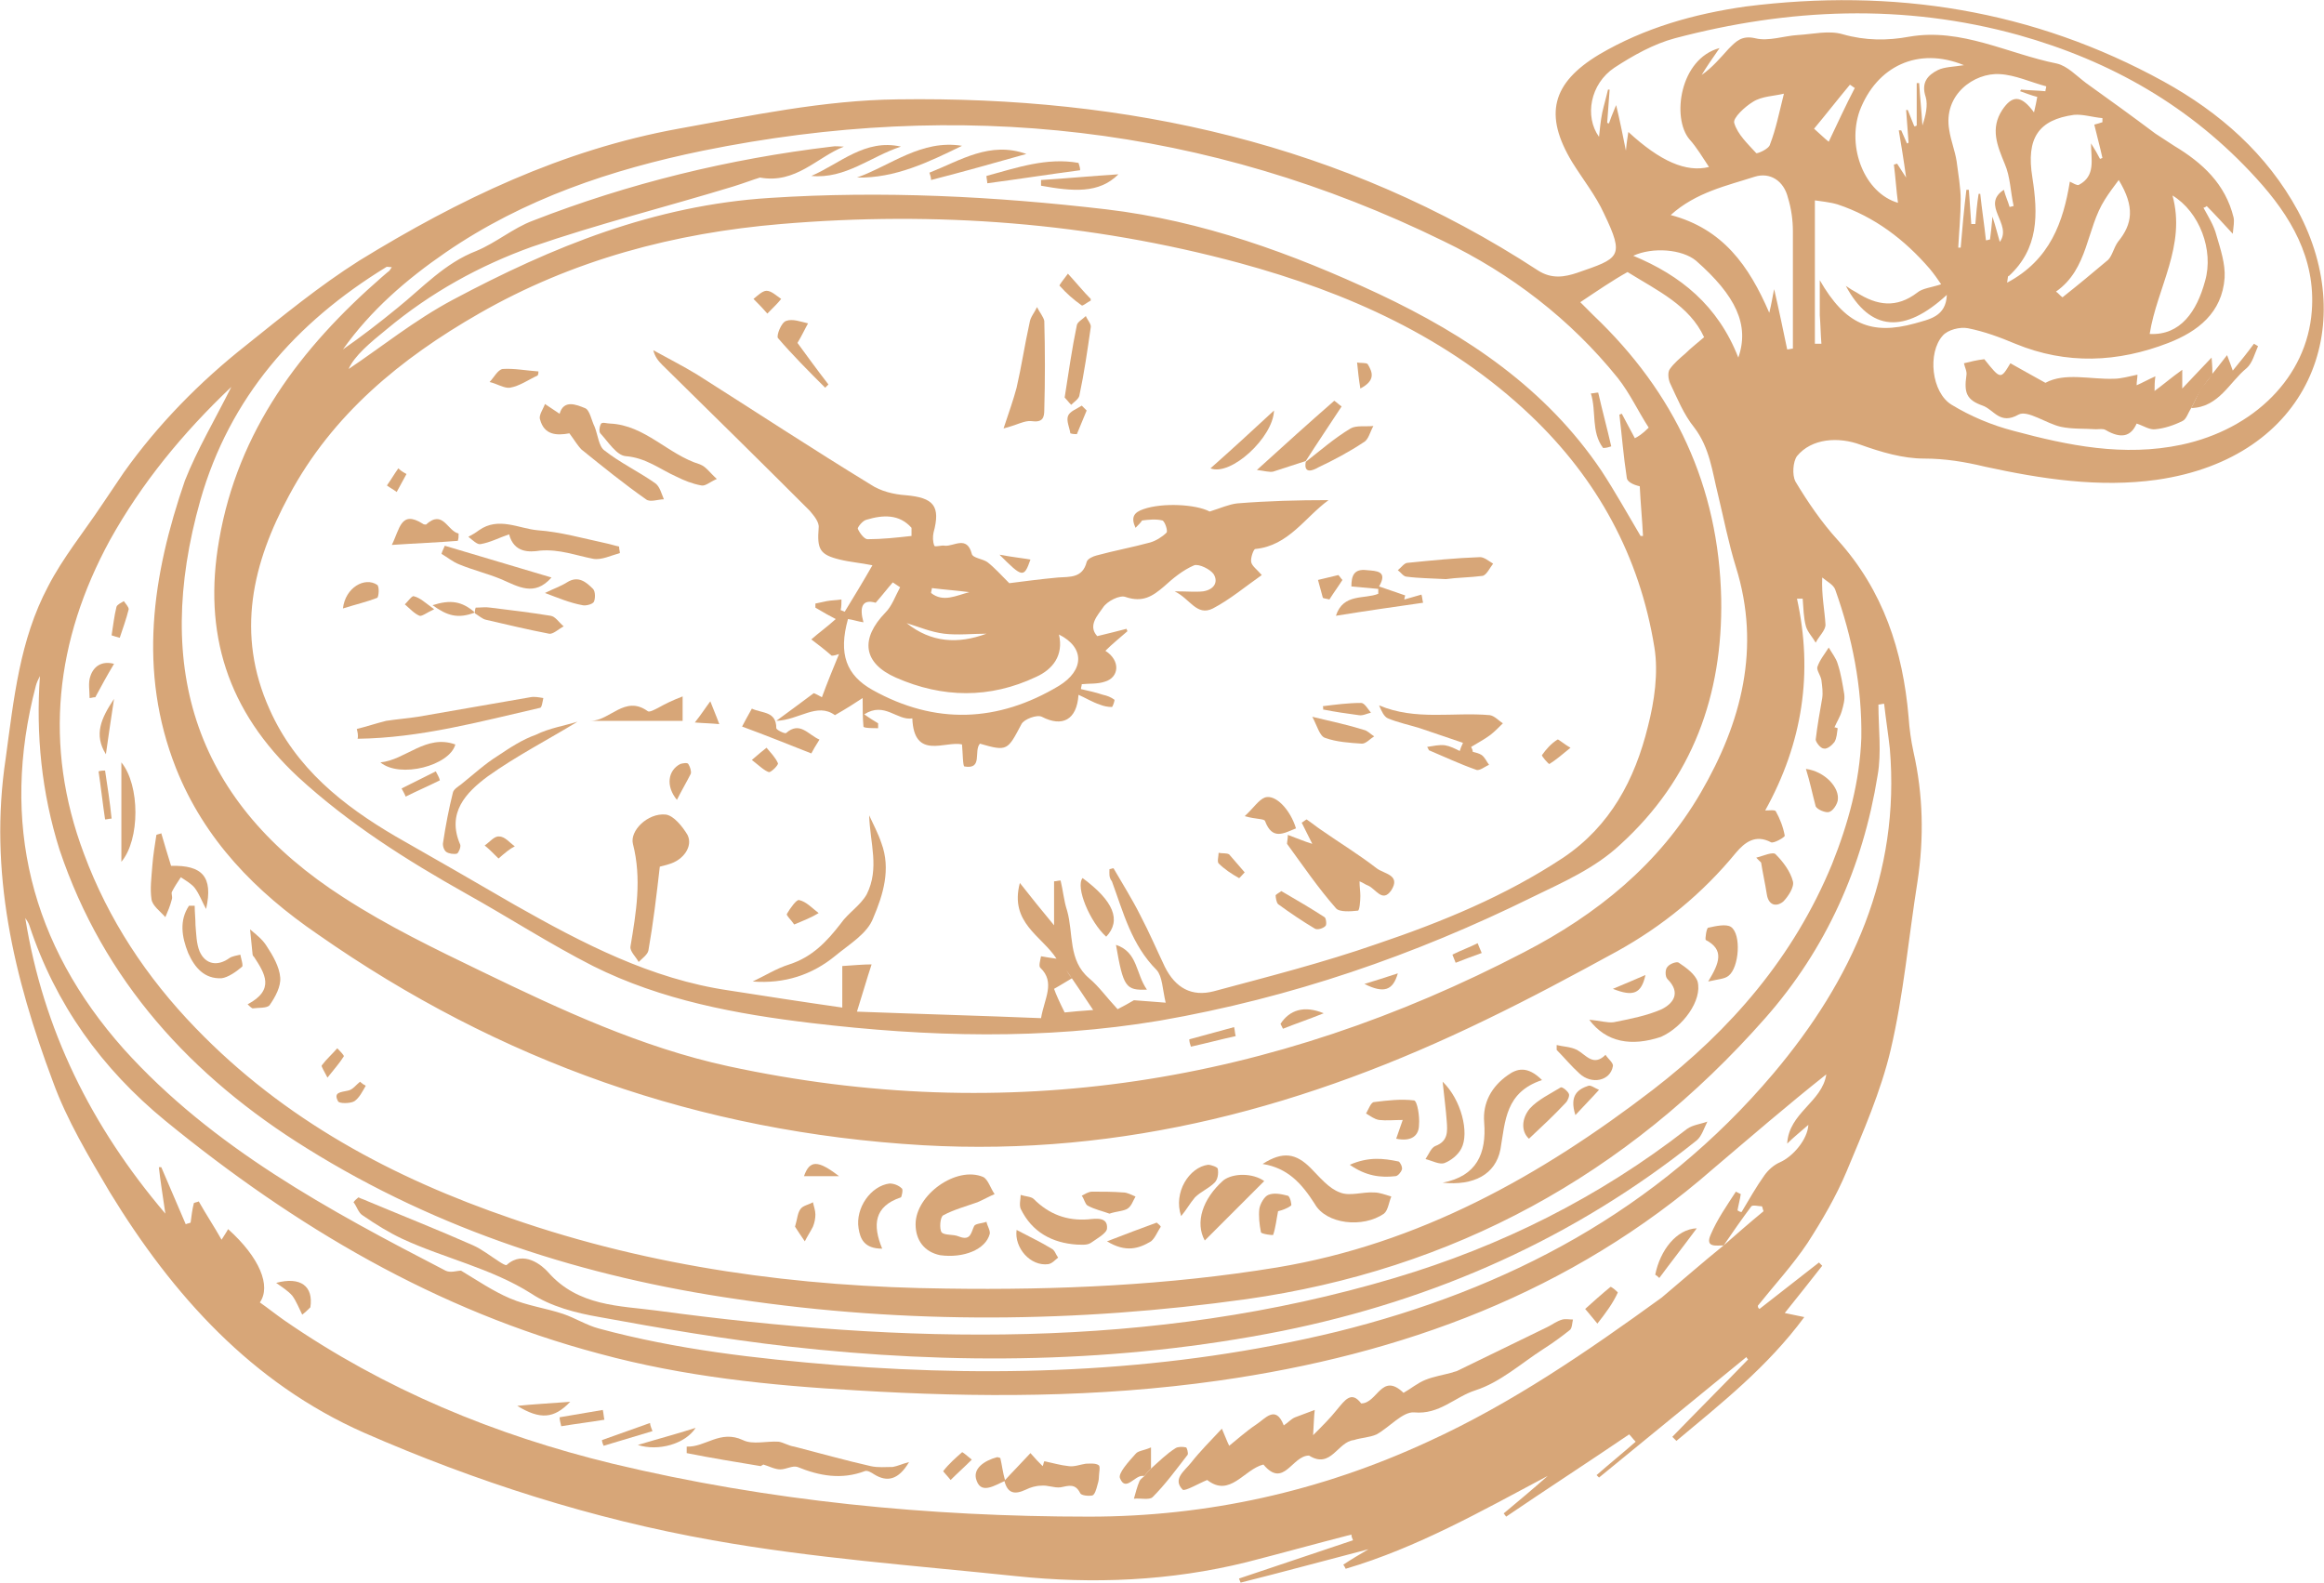 <?xml version="1.0" encoding="utf-8"?>
<!-- Generator: Adobe Illustrator 19.0.0, SVG Export Plug-In . SVG Version: 6.00 Build 0)  -->
<svg version="1.1" id="Layer_1" xmlns="http://www.w3.org/2000/svg" xmlns:xlink="http://www.w3.org/1999/xlink" x="0px" y="0px"
	 viewBox="0 0 285.3 194.3" style="enable-background:new 0 0 285.3 194.3;" xml:space="preserve">
<style type="text/css">
	.st0{fill:#D7A678;}
</style>
<g>
	<path class="st0" d="M216,160.7c2.4-1.9,4.9-3.8,7.3-5.7c0.1,0.1,0.3,0.3,0.4,0.4c-1.5,1.9-2.9,3.7-4.6,5.8
		c0.9,0.2,1.5,0.3,2.4,0.5c-4.5,6.1-10.2,10.6-15.7,15.2c-0.2-0.2-0.3-0.3-0.5-0.5c3.1-3.2,6.2-6.3,9.3-9.5
		c-0.1-0.1-0.2-0.2-0.2-0.3c-6,4.9-12.1,9.9-18.1,14.8c-0.1-0.1-0.2-0.2-0.3-0.3c1.6-1.4,3.2-2.7,4.8-4.1c-0.3-0.3-0.5-0.6-0.8-0.9
		c-5,3.4-10.1,6.7-15.1,10.1c-0.1-0.1-0.2-0.3-0.3-0.4c1.8-1.5,3.6-3,5.4-4.6c-8.1,4.3-16,8.8-24.8,11.4c-0.1-0.2-0.2-0.4-0.3-0.5
		c0.9-0.6,1.9-1.2,3.1-1.9c-5.4,1.4-10.5,2.8-15.7,4.1c-0.1-0.2-0.1-0.3-0.2-0.5c4.7-1.6,9.3-3.1,14-4.7c-0.1-0.2-0.2-0.5-0.2-0.7
		c-4.3,1.1-8.6,2.3-12.9,3.4c-9.3,2.3-18.8,2.7-28.3,1.7c-12.4-1.3-24.9-2.2-37.2-4.4c-14.7-2.6-29.1-7.2-42.8-13.2
		c-13.8-6.1-23.5-16.9-31.2-29.5c-2.6-4.4-5.3-8.9-7-13.6C1.7,120-1.4,107,0.7,93.1C1.7,85.8,2.4,78.6,5.9,72
		c1.8-3.5,4.4-6.7,6.6-10c0.9-1.3,1.8-2.7,2.7-4c4.2-5.9,9.3-11.1,15-15.6c4.5-3.6,9-7.3,13.9-10.4c12.2-7.5,24.9-13.6,39.2-16.2
		c8.9-1.6,17.8-3.5,26.9-3.6c28.2-0.4,54.7,5.4,78.6,21c1.7,1.1,3.3,0.8,4.8,0.3c5.2-1.8,5.9-1.9,3.3-7.3c-1-2.2-2.6-4.2-3.9-6.3
		c-3.5-5.8-2.5-9.7,3.3-13.2c5.6-3.3,11.7-5,18-5.9c18.1-2.3,35.3,0.4,51.3,9.2c6.9,3.8,12.7,8.9,16.5,15.9
		c7.6,14.2,1.4,30.3-17.3,33c-7.1,1-14.2-0.1-21.1-1.6c-2.5-0.6-4.9-1-7.5-1c-2.6,0-5.3-0.8-7.8-1.7c-2.7-1-6-0.8-7.8,1.4
		c-0.5,0.7-0.6,2.3-0.2,3.1c1.5,2.5,3.2,5,5.2,7.2c5.6,6.2,8,13.6,8.7,21.7c0.1,1.5,0.3,2.9,0.6,4.3c1.2,5.3,1.3,10.6,0.5,15.9
		c-1.1,6.9-1.7,13.9-3.3,20.7c-1.2,5.1-3.4,10.1-5.4,14.9c-1.3,3.1-3,6-4.8,8.8c-1.8,2.7-4.1,5.2-6.1,7.7
		C215.8,160.6,215.9,160.6,216,160.7z M211.6,152.9c-0.9,0-2.3,0.3-1.6-1.3c0.8-1.9,2-3.6,3.1-5.3c0.2,0.1,0.4,0.2,0.6,0.3
		c-0.1,0.7-0.3,1.4-0.4,2c0.2,0.1,0.3,0.2,0.5,0.2c0.9-1.5,1.8-3.1,2.8-4.5c0.5-0.7,1.2-1.3,1.9-1.6c1.6-0.7,3.4-2.8,3.5-4.6
		c-0.9,0.8-1.8,1.5-2.6,2.3c0.2-3.8,4.3-5.1,4.8-8.5c-4.8,3.8-9.3,7.7-13.9,11.6c-17.4,15.2-38.2,22.8-60.7,26
		c-14.8,2.1-29.6,2.1-44.4,1.2c-10.7-0.6-21.3-1.7-31.6-4.5c-20-5.3-37.4-15.6-53.3-28.6c-7.8-6.4-13.5-14.3-16.7-24
		c-0.1-0.3-0.3-0.6-0.5-0.9c2.2,13.7,8.1,25.6,17.2,36.3c-0.3-2.1-0.6-3.9-0.8-5.7c0.1,0,0.2,0,0.3,0c1,2.3,2,4.7,3,7
		c0.2-0.1,0.4-0.1,0.6-0.2c0.1-0.8,0.2-1.6,0.4-2.4c0.2-0.1,0.4-0.1,0.6-0.2c0.9,1.6,1.9,3.1,2.8,4.7c0.3-0.5,0.6-0.9,0.8-1.3
		c3.9,3.5,5.3,7,3.9,9c1,0.7,2,1.5,3,2.2c12.3,8.5,25.9,14.1,40.3,17.6c19.2,4.6,38.8,6.5,58.5,6.5c14.5,0,28.4-3.1,41.6-9.2
		c10.3-4.7,19.6-11.1,28.7-17.7C206.5,157.2,209,155,211.6,152.9c1.6-1.4,3.2-2.8,4.9-4.2c-0.1-0.2-0.1-0.4-0.2-0.6
		c-0.4,0-1.1-0.2-1.3,0C213.8,149.7,212.7,151.3,211.6,152.9z M136.2,106.7c0.2,0,0.3-0.1,0.5-0.1c1.1,1.9,2.3,3.8,3.3,5.8
		c1.1,2.1,2,4.2,3,6.3c1.3,2.6,3.3,3.7,6,3c6.7-1.8,13.4-3.5,20-5.8c8-2.7,15.8-5.9,22.9-10.6c5.8-3.9,8.8-9.6,10.4-16.1
		c0.8-3.1,1.3-6.6,0.8-9.7c-1.8-11.2-7-20.7-15.2-28.5c-10.1-9.6-22.5-15.1-35.7-18.7c-18.5-5-37.3-6.4-56.3-4.8
		c-13.1,1.1-25.6,4.4-37.1,11c-9.6,5.5-18,12.4-23.3,22.3c-4.5,8.3-6.6,17-2.4,26.3c3.2,7.2,9,11.8,15.5,15.6
		c4.9,2.8,9.8,5.6,14.6,8.4c8.3,4.7,16.7,9.1,26.3,10.5c4.5,0.7,9,1.4,13.9,2.1c0-2,0-3.7,0-5.1c1.5-0.1,2.6-0.2,3.6-0.2
		c-0.6,1.8-1.1,3.6-1.8,5.8c7.9,0.3,15.3,0.5,22.6,0.8c0.4-2.4,1.8-4.4-0.1-6.2c-0.2-0.2,0-0.9,0.1-1.4c0.6,0.1,1.1,0.2,1.9,0.3
		c-1.8-2.8-5.8-4.4-4.5-9.3c1.5,1.9,2.7,3.4,4.2,5.2c0-2.2,0-3.8,0-5.4c0.3,0,0.5-0.1,0.8-0.1c0.3,1.2,0.4,2.5,0.8,3.7
		c0.8,2.8,0.1,6.1,2.7,8.3c1.2,1,2.1,2.3,3.5,3.8c0.6-0.3,1.5-0.8,2-1.1c1.5,0.1,2.5,0.2,3.9,0.3c-0.4-1.7-0.4-3.2-1.1-4
		c-3.1-3.1-4.1-7.1-5.5-10.9C136.1,107.7,136.2,107.2,136.2,106.7z M28.4,47.5c-6,5.7-11,11.8-14.9,18.8
		c-6.7,12.3-8.2,25.2-3.2,38.5c3,8.1,7.7,15.2,13.7,21.4c10.9,11.3,24.2,18.4,38.8,23.4c17.3,6,35.2,8.4,53.4,8.6
		c13.6,0.2,27.2-0.4,40.6-2.6c17.4-2.9,32.3-11.2,46.1-21.8c9.6-7.4,17.3-16.3,22-27.7c2-5,3.4-10.1,3.6-15.5
		c0.1-6.3-1.1-12.3-3.2-18.2c-0.2-0.6-1-1-1.6-1.5c-0.1,2.2,0.3,4,0.4,5.8c0,0.7-0.8,1.4-1.2,2.2c-0.4-0.7-1-1.3-1.2-2
		c-0.3-1.1-0.3-2.2-0.4-3.4c-0.2,0-0.4,0-0.7,0c2,9.1,0.7,17.7-3.9,26c0.5,0,1.2-0.1,1.3,0.1c0.5,0.9,0.9,1.9,1.1,3
		c0,0.2-1.4,1-1.7,0.8c-1.9-1-3.2,0-4.3,1.3c-4.1,5-9,9-14.6,12.1c-5.3,2.9-10.7,5.8-16.1,8.4c-21.8,10.6-44.4,16.8-69.1,15.4
		c-27.4-1.6-52-10.3-74.3-25.9c-7.6-5.2-13.9-11.6-17.4-20.4c-4.7-11.9-2.9-23.7,1.1-35.3C24.2,55.2,26.4,51.5,28.4,47.5z M194,37.1
		c0.6,0.6,1.1,1.1,1.6,1.6c10,9.5,15.4,21,15.7,34.8c0.2,11.8-3.5,22.1-12.4,30.2c-3.1,2.9-7,4.6-10.7,6.4
		c-14.6,7.2-29.7,12.4-45.8,15.2c-14.3,2.4-28.5,2-42.8,0.3c-9.2-1.1-18.4-2.8-26.8-7c-5.3-2.7-10.4-6-15.6-8.9
		c-7.3-4.1-14.4-8.6-20.6-14.3c-8.7-8.1-11.7-17.7-9.7-29.1c2.3-13.4,10-23.6,20-32.3c0.2-0.2,0.5-0.4,0.7-0.6
		c0.2-0.1,0.3-0.3,0.5-0.6c-0.4,0-0.6-0.1-0.7,0c-11.1,6.8-19.2,16-22.8,28.6c-5.9,20.9-0.5,37.2,17.6,48.8c5.4,3.5,11.2,6.3,17,9.1
		c9.7,4.7,19.6,9.3,30.2,11.6c34.3,7.4,66.8,2.1,97.7-14c8.9-4.6,16.6-10.8,21.7-19.6c5-8.6,7.4-17.8,4.3-27.7
		c-0.9-2.9-1.5-6-2.2-8.9c-0.7-2.8-1-5.7-2.9-8.2c-1.3-1.6-2.1-3.6-3-5.5c-0.2-0.5-0.3-1.3,0-1.7c0.5-0.7,1.2-1.3,1.9-1.9
		c0.7-0.7,1.5-1.3,2.3-2c-1.8-3.9-5.7-5.7-9.4-8C198,34.4,196.1,35.7,194,37.1z M4.9,83c-0.2,0.4-0.4,0.8-0.5,1.2
		C0,101,3.8,116,15.2,128.8c10.9,12.1,25.2,19.8,39.5,27.2c0.6,0.3,1.4,0,1.9,0c2,1.2,3.9,2.5,6,3.4c2.1,0.9,4.4,1.2,6.5,1.9
		c1.5,0.5,2.9,1.4,4.4,1.8c9.6,2.6,19.4,3.7,29.2,4.5c20.7,1.6,41.2,0.8,61.4-4.1c21-5.2,39.4-14.9,53.6-31.7
		c9.7-11.5,15.6-24.5,14.3-39.9c-0.2-1.8-0.5-3.7-0.7-5.5c-0.2,0-0.5,0.1-0.7,0.1c0,2.9,0.4,5.9-0.1,8.7
		c-1.8,11.2-6.3,21.3-13.8,29.8c-17,19.3-38.3,30.9-63.7,34.5c-20.8,2.9-41.7,3.1-62.5,0c-18.7-2.7-36.6-8.4-52.8-18.5
		c-14.2-8.8-25-20.6-30.4-36.7C5.1,97.3,4.4,90.2,4.9,83z M202.4,52.5c-1.3-2-2.3-4.2-3.8-6.1c-5.8-7.2-13.1-12.8-21.4-16.8
		c-29-14.2-59.4-17.5-90.9-11.1c-11.2,2.3-22,5.9-31.6,12.5c-4.8,3.3-9.2,7.1-12.6,11.9c2.3-1.6,4.5-3.3,6.7-5.1
		c3.1-2.5,5.8-5.5,9.7-7c2.4-1,4.5-2.8,6.9-3.7c11.8-4.6,24.1-7.6,36.7-9.1c0.5-0.1,1,0,1.5,0c-3.3,1.3-5.9,4.6-10.3,3.8
		c-0.7,0.2-2,0.7-3.3,1.1c-8.2,2.5-16.6,4.6-24.7,7.4c-6.4,2.3-12.4,5.6-17.8,10.1c-2.1,1.7-4,3.3-4.7,4.9c3.9-2.6,8.1-6,12.8-8.5
		c12.2-6.5,24.7-11.6,38.9-12.5c13.9-0.9,27.6-0.2,41.3,1.4c11.8,1.4,22.8,5.4,33.5,10.4c10.8,5.1,20.5,11.6,27.3,21.7
		c1.7,2.6,3.2,5.3,4.8,8c0.1,0,0.2,0,0.3,0c-0.1-2-0.3-4-0.4-6.1c-0.9-0.2-1.6-0.6-1.6-1.1c-0.4-2.6-0.6-5.2-0.9-7.7
		c0.1,0,0.2-0.1,0.3-0.1c0.6,1.1,1.1,2.1,1.6,3C201.1,53.6,201.6,53.3,202.4,52.5z M270.9,25.3c-0.1,0.1-0.3,0.2-0.4,0.2
		c0.6,1.1,1.3,2.2,1.6,3.4c0.5,1.7,1.1,3.5,1,5.2c-0.3,4.3-3.3,6.6-6.9,8c-6.2,2.4-12.5,2.7-18.8,0.1c-1.9-0.8-3.8-1.5-5.8-1.9
		c-1-0.2-2.5,0.2-3.1,0.9c-1.9,2.1-1.4,7,1.1,8.5c2.3,1.4,4.9,2.5,7.6,3.2c6.7,1.8,13.5,3.2,20.6,1.7c8.9-1.9,15.4-8.3,16-16.4
		c0.5-6.5-2.6-11.7-6.8-16.3c-8-8.8-17.8-14.4-29.2-17.6c-14.1-3.9-28.2-3.3-42.2,0.4c-2.6,0.7-5.1,2.1-7.4,3.6c-3,2-3.7,6-1.9,8.5
		c0.1-1,0.2-2,0.4-3c0.2-0.9,0.5-1.9,0.7-2.8c0.1,0,0.2,0,0.2,0c-0.1,1.4-0.2,2.7-0.3,4.1c0.1,0,0.2,0,0.2,0.1
		c0.2-0.6,0.4-1.1,0.9-2.3c0.5,2.1,0.8,3.6,1.2,5.6c0.1-1.1,0.2-1.6,0.3-2.3c3.9,3.6,7.1,5,9.9,4.3c-0.8-1.2-1.5-2.4-2.4-3.4
		c-2.2-2.6-1.2-9.9,3.7-11.2c-0.9,1.3-1.6,2.3-2.2,3.3c1.3-0.9,2.3-2.1,3.3-3.2c0.9-0.9,1.6-1.7,3.3-1.3c1.6,0.4,3.5-0.3,5.2-0.4
		c1.8-0.1,3.8-0.6,5.5-0.1c2.8,0.8,5.5,0.8,8.2,0.3c6.4-1.1,12.1,2.1,18.1,3.3c1.3,0.3,2.4,1.5,3.6,2.4c2.8,2,5.7,4.1,8.5,6.2
		c0.8,0.5,1.5,1,2.3,1.5c3.5,2.1,6.3,4.7,7.3,8.8c0.1,0.5,0,1-0.1,2C272.8,27.3,271.9,26.3,270.9,25.3z M238.3,34.9
		c-0.4-0.6-0.9-1.3-1.4-1.9c-3.1-3.6-6.8-6.4-11.3-7.9c-1-0.3-2.2-0.4-2.8-0.5c0,6.2,0,11.9,0,17.6c0.3,0,0.5,0,0.8,0
		c-0.1-1.2-0.1-2.3-0.2-3.5c0-1.3,0-2.5,0-4.3c3.1,5.4,6.3,6.8,11.7,5.3c1.7-0.5,3.8-0.8,3.9-3.5c-5.2,4.8-9.4,4.5-12.4-1.1
		c0.6,0.4,0.9,0.6,1.3,0.8c2.5,1.6,4.9,2,7.5,0C236,35.4,237.1,35.3,238.3,34.9z M205.1,26.4c6.4,1.7,9.6,6.2,12.1,12
		c0.3-1.2,0.4-2,0.6-2.9c0.6,2.6,1.1,5,1.6,7.4c0.2,0,0.5-0.1,0.7-0.1c0-4.8,0-9.6,0-14.4c0-1.4-0.2-2.8-0.6-4.1
		c-0.5-2.1-2.2-3.2-4.1-2.6C212,22.8,208.2,23.6,205.1,26.4z M249.7,13.8c0.2-0.8,0.3-1.4,0.4-1.9c-0.8-0.2-1.5-0.5-2.1-0.7
		c0-0.1,0.1-0.1,0.1-0.2c1,0.1,2,0.1,3,0.2c0-0.2,0.1-0.4,0.1-0.6c-1.9-0.5-3.8-1.4-5.7-1.5c-3.1-0.2-7,2.5-6.2,6.9
		c0.2,1.3,0.7,2.5,0.9,3.8c0.2,1.6,0.5,3.2,0.5,4.7c0,2-0.2,3.9-0.3,5.9c0.1,0,0.2,0,0.3,0c0.2-2.4,0.4-4.7,0.7-7.1
		c0.1,0,0.2,0,0.3,0c0.1,1.4,0.2,2.8,0.3,4.2c0.2,0,0.3,0,0.5,0c0.1-1.2,0.2-2.5,0.4-3.7c0.1,0,0.1,0,0.2,0c0.2,1.9,0.5,3.8,0.7,5.7
		c0.2,0,0.4-0.1,0.5-0.1c0.1-0.8,0.2-1.6,0.3-2.8c0.4,1.2,0.6,2.1,0.9,3.1c1.6-2.2-2.4-4.5,0.5-6.4c0.2,0.8,0.5,1.4,0.7,2.1
		c0.2,0,0.3-0.1,0.5-0.1c-0.4-1.8-0.4-3.6-1.1-5.2c-0.9-2.2-1.8-4.3-0.3-6.6C247,11.7,248.1,11.6,249.7,13.8z M232.5,20.2
		c0.1,0,0.3-0.1,0.4-0.1c0.3,0.5,0.6,0.9,1.1,1.7c-0.3-2.2-0.6-4-0.9-5.8c0.1,0,0.2,0,0.3,0c0.2,0.5,0.5,1.1,0.7,1.6
		c0.1,0,0.1,0,0.2-0.1c-0.1-1.3-0.2-2.7-0.3-4c0.1,0,0.1,0,0.2,0c0.3,0.7,0.5,1.3,0.8,2c0.1,0,0.2,0,0.3-0.1c0-1.7,0-3.5,0-5.2
		c0.1,0,0.2,0,0.3,0c0.1,1.7,0.3,3.5,0.4,5.2c0.4-1.2,0.7-2.5,0.4-3.5c-0.6-1.8,0.3-2.7,1.5-3.3c0.8-0.4,2-0.4,3.2-0.6
		c-5.6-2.3-10.7,0.1-12.8,5.6c-1.6,4.5,0.6,10.1,4.7,11.3C232.8,23.4,232.7,21.8,232.5,20.2z M246.4,34.7c5.3-2.8,6.9-7.5,7.7-12.4
		c0.4,0.2,0.9,0.5,1.1,0.4c2.1-1.1,1.5-3.1,1.5-5.1c0.5,0.8,0.8,1.3,1.1,1.9c0.1,0,0.2-0.1,0.3-0.1c-0.3-1.4-0.7-2.8-1-4.1
		c0.4-0.1,0.7-0.2,1-0.3c0-0.2,0-0.4,0-0.5c-1.2-0.1-2.4-0.5-3.5-0.4c-4.3,0.6-5.9,2.8-5.1,7.7c0.7,4.5,0.8,8.7-2.9,12.1
		C246.5,33.8,246.5,34,246.4,34.7z M263.9,41c3.8,0.2,5.8-2.8,6.8-6.5c1.1-3.8-0.7-8.5-4-10.5C268.4,30.2,264.8,35.3,263.9,41z
		 M213.4,43.9c1.4-4-0.3-7.6-5.2-11.9c-1.7-1.4-5.3-1.7-7.7-0.6C206.3,33.8,210.9,37.5,213.4,43.9z M260.1,22.1
		c-0.6,0.8-1.2,1.6-1.7,2.4c-2.3,3.6-2,8.5-6,11.3c0.3,0.2,0.5,0.5,0.8,0.7c1.9-1.5,3.7-3,5.6-4.6c0.5-0.5,0.7-1.5,1.2-2.2
		C261.8,27.5,262.1,25.4,260.1,22.1z M219,11.5c-1.2,0.3-2.7,0.3-3.8,1c-1,0.6-2.5,2-2.3,2.6c0.4,1.4,1.7,2.6,2.7,3.7
		c0.1,0.1,1.6-0.5,1.7-1.1C218,15.9,218.4,13.9,219,11.5z M130.9,119.1c0.2,0.3,0.4,0.7,0.7,1c-0.7,0.4-1.3,0.8-2.2,1.3
		c0.2,0.6,0.7,1.7,1.3,2.9c1-0.1,2-0.2,3.5-0.3C133,122.2,132,120.7,130.9,119.1z M224.5,17.4c1.1-2.3,2.1-4.5,3.2-6.6
		c-0.2-0.1-0.4-0.3-0.6-0.4c-1.5,1.8-2.9,3.6-4.4,5.4C223.6,16.6,224.1,17.1,224.5,17.4z"/>
	<path class="st0" d="M139.4,64.8c-0.6-1.3-0.2-1.9,1-2.3c2.3-0.8,6.4-0.6,8.1,0.3c1.3-0.4,2.4-0.9,3.4-1c3.7-0.3,7.4-0.4,11.2-0.4
		c-2.9,2.1-4.9,5.6-9,6c-0.2,0-0.6,1.1-0.5,1.6c0.1,0.5,0.7,0.9,1.3,1.6c-2,1.4-3.9,3-6,4.1c-2,1-2.8-1.2-4.7-2.1
		c1.6,0,2.6,0.1,3.5,0c1.3-0.2,1.9-1.1,1.3-2.1c-0.4-0.6-1.8-1.3-2.4-1.1c-1.4,0.6-2.6,1.6-3.7,2.6c-1.4,1.2-2.6,2-4.7,1.3
		c-0.7-0.3-2.3,0.5-2.8,1.3c-0.6,0.9-1.9,2.2-0.7,3.5c1.3-0.3,2.4-0.6,3.6-0.9c0,0.1,0.1,0.2,0.1,0.3c-0.9,0.8-1.8,1.5-2.7,2.4
		c1.9,1.2,1.7,3.3-0.1,3.8c-0.9,0.3-1.9,0.2-2.8,0.3c0,0.2-0.1,0.4-0.1,0.6c0.9,0.2,1.8,0.4,2.7,0.7c0.5,0.1,1,0.3,1.4,0.6
		c0.1,0-0.2,0.9-0.3,0.9c-0.5,0-1-0.1-1.5-0.3c-0.9-0.3-1.7-0.8-2.6-1.2c-0.2,3.1-2,4-4.5,2.7c-0.6-0.3-2.2,0.3-2.5,0.9
		c-1.7,3.2-1.7,3.4-5.1,2.4c-0.8,0.9,0.4,3.2-1.9,2.8c-0.2,0-0.2-1.6-0.3-2.7c-2-0.5-5.9,2-6.1-3.2c-1.9,0.3-3.4-2.1-5.9-0.5
		c0.7,0.5,1.2,0.8,1.7,1.1c0,0.2,0,0.4,0,0.6c-0.6,0-1.8,0-1.8-0.2c-0.1-1.1-0.1-2.2-0.1-3.5c-0.9,0.6-2,1.3-3.4,2.1
		c-2.2-1.6-4.4,0.6-7.2,0.7c1.5-1.1,3-2.2,4.6-3.4c0.3,0.1,0.8,0.4,1,0.5c0.7-1.9,1.4-3.6,2.1-5.3c-0.3,0.1-0.6,0.2-0.9,0.2
		c-0.8-0.7-1.7-1.4-2.5-2c0.9-0.8,1.9-1.5,3-2.5c-0.6-0.3-1.5-0.8-2.5-1.4c0-0.2,0-0.3,0-0.5c0.5-0.1,0.9-0.2,1.4-0.3
		c0.5-0.1,1.1-0.1,1.8-0.2c0,0.4,0,0.9-0.1,1.3c0.2,0.1,0.3,0.1,0.5,0.2c1.1-1.8,2.2-3.6,3.4-5.7c-1.5-0.3-2.8-0.4-4-0.7
		c-2.5-0.6-2.8-1.3-2.6-3.9c0.1-0.7-0.6-1.5-1.1-2.1c-6-6-12-11.9-18.1-17.9c-0.5-0.5-0.9-1-1.1-1.8c1.8,1,3.6,1.9,5.4,3
		c7.1,4.5,14.1,9.1,21.3,13.5c1.2,0.8,2.8,1.2,4.3,1.3c3.4,0.3,4.3,1.3,3.4,4.6c-0.1,0.5-0.1,1.1,0.1,1.6c0.1,0.2,0.9-0.1,1.3,0
		c1.1,0.1,2.7-1.3,3.3,1c0.1,0.5,1.3,0.6,1.9,1c0.9,0.7,1.7,1.6,2.7,2.6c1.6-0.2,3.8-0.5,6-0.7c1.4-0.1,3,0.1,3.5-1.9
		c0.1-0.4,0.8-0.7,1.2-0.8c2.2-0.6,4.4-1,6.6-1.6c0.7-0.2,1.5-0.7,2-1.2c0.2-0.2-0.2-1.4-0.5-1.5c-0.8-0.2-1.7-0.1-2.5,0
		C140.1,64.1,139.7,64.5,139.4,64.8z M104.1,76c-1.2,4.3-0.2,6.9,3,8.7c7.7,4.3,15.4,4,22.9-0.5c3.1-1.9,3.2-4.7,0-6.3
		c0.6,2.6-0.8,4.3-2.8,5.2c-5.7,2.7-11.5,2.6-17.2,0.1c-4.1-1.8-4.4-4.8-1.3-8c0.8-0.8,1.2-2,1.8-3.1c-0.3-0.2-0.6-0.4-0.9-0.6
		c-0.7,0.8-1.3,1.6-2.1,2.5c-1.7-0.5-2,0.6-1.5,2.4C105.3,76.3,104.8,76.1,104.1,76z M111.9,65.8c0-0.3,0-0.7,0-1
		c-1.5-1.7-3.5-1.6-5.5-1c-0.5,0.1-1.1,0.9-1.1,1.1c0.2,0.5,0.8,1.3,1.2,1.3C108.3,66.2,110.1,66,111.9,65.8z M121.1,77.8
		c-1.8,0-3.5,0.2-5.2,0c-1.6-0.2-3-0.8-4.6-1.3C114.3,78.9,117.6,79.1,121.1,77.8z M114.4,72.2c0,0.2-0.1,0.4-0.1,0.6
		c1.5,1.2,3.1,0.3,4.7-0.1C117.5,72.5,116,72.4,114.4,72.2z"/>
	<path class="st0" d="M158.1,102.5c1.1,0.4,2,0.8,3,1.1c-0.5-1-0.9-1.8-1.3-2.6c0.2-0.1,0.4-0.3,0.6-0.4c0.6,0.4,1.2,0.9,1.8,1.3
		c2.3,1.6,4.6,3,6.8,4.7c0.9,0.7,3,0.8,1.8,2.7c-1.1,1.6-1.9-0.2-2.9-0.6c-0.3-0.1-0.5-0.3-1-0.5c0,0.7,0.1,1.2,0.1,1.8
		c0,0.6-0.1,1.8-0.3,1.8c-0.9,0.1-2.3,0.2-2.7-0.3c-2.2-2.5-4.1-5.3-6-7.9C158,103.3,158.1,103,158.1,102.5z"/>
	<path class="st0" d="M81,106.4c-0.4,3.5-0.8,6.9-1.4,10.3c-0.1,0.5-0.8,1-1.2,1.4c-0.3-0.6-1.1-1.3-1-1.9c0.7-4.2,1.4-8.3,0.3-12.6
		c-0.4-1.6,1.8-3.8,4-3.6c1,0.1,2.1,1.5,2.7,2.5c0.7,1.4-0.5,3.1-2.3,3.6C81.8,106.2,81.4,106.3,81,106.4z"/>
	<path class="st0" d="M106.7,100.1c0.5,1.1,1.1,2.2,1.5,3.4c1.2,3.2,0.2,6.4-1,9.2c-0.7,1.9-2.9,3.2-4.6,4.6
		c-2.9,2.4-6.3,3.5-10.2,3.2c1.5-0.7,2.9-1.6,4.5-2.1c2.8-0.9,4.6-2.8,6.3-5c0.9-1.3,2.4-2.2,3.2-3.6
		C108,106.6,106.8,103.5,106.7,100.1z"/>
	<path class="st0" d="M175.2,91.7c0.7-0.1,1.5-0.3,2.2-0.2c0.6,0.1,1.2,0.4,1.8,0.7c0.1-0.3,0.2-0.6,0.4-1c-1.8-0.6-3.5-1.2-5.3-1.8
		c-1.3-0.4-2.7-0.7-3.9-1.2c-0.5-0.2-0.8-0.9-1.1-1.6c4.5,1.9,9.1,0.8,13.6,1.2c0.6,0.1,1.1,0.7,1.6,1c-0.5,0.5-1,1-1.5,1.4
		c-0.8,0.6-1.6,1-2.4,1.5c0.1,0.2,0.2,0.4,0.2,0.6c0.4,0.1,0.8,0.2,1.1,0.4c0.4,0.3,0.6,0.8,0.9,1.2c-0.5,0.2-1.2,0.8-1.6,0.6
		c-2-0.7-3.9-1.6-5.8-2.4C175.4,92,175.3,91.9,175.2,91.7z"/>
	<path class="st0" d="M69.9,53.2c-1.6,0.3-3.1,0.2-3.6-1.7c-0.2-0.5,0.4-1.3,0.6-1.9c0.6,0.4,1.2,0.8,1.8,1.2
		c0.5-1.8,2.1-1.1,3.1-0.7c0.6,0.2,0.8,1.5,1.2,2.3c0.4,1,0.5,2.4,1.2,2.9c1.9,1.5,4.2,2.6,6.2,4c0.6,0.4,0.8,1.3,1.1,2
		c-0.7,0-1.7,0.4-2.2,0c-2.7-1.9-5.3-4-7.9-6.1C70.9,54.7,70.5,54,69.9,53.2z"/>
	<path class="st0" d="M43.8,89.5c1.2-0.3,2.4-0.7,3.6-1c1.3-0.2,2.6-0.3,3.9-0.5c4.6-0.8,9.2-1.6,13.8-2.4c0.5-0.1,1,0,1.6,0.1
		c-0.1,0.5-0.2,1.2-0.4,1.2c-7.4,1.7-14.7,3.7-22.4,3.8C44,90.3,43.9,89.9,43.8,89.5z"/>
	<path class="st0" d="M88,58.8c-0.9,0.4-1.4,0.9-1.9,0.8c-1.1-0.2-2.1-0.6-3.1-1.1c-2-0.9-3.7-2.3-6.2-2.5c-1.1-0.1-2.1-1.7-3.1-2.8
		c-0.2-0.2-0.1-0.9,0.1-1.2c0.2-0.2,0.7,0,1.1,0c4.3,0.2,7.1,3.8,11,5C86.7,57.3,87.1,58,88,58.8z"/>
	<path class="st0" d="M123.2,52.6c0.7-2.1,1.2-3.5,1.6-5c0.6-2.6,1-5.3,1.6-8c0.1-0.7,0.6-1.2,0.9-1.9c0.3,0.6,0.8,1.2,0.9,1.7
		c0.1,3.6,0.1,7.3,0,10.9c0,1-0.2,1.6-1.6,1.4C125.8,51.6,124.8,52.2,123.2,52.6z"/>
	<path class="st0" d="M62.5,65.6c-1.2,0.4-2.3,1-3.5,1.2c-0.4,0.1-1-0.5-1.5-0.9c0.4-0.2,0.9-0.5,1.3-0.8c2.4-1.7,4.9-0.2,7.2,0
		c2.8,0.2,5.6,1,8.4,1.6c0.5,0.1,1.1,0.3,1.6,0.4c0,0.3,0.1,0.6,0.1,0.8c-1.1,0.3-2.3,0.9-3.3,0.7c-2.1-0.4-4.1-1.2-6.5-1
		C65,67.8,63.1,67.9,62.5,65.6z"/>
	<path class="st0" d="M70.9,88.6c-3.6,2.2-7.5,4.2-11,6.7c-2.7,2-5.1,4.5-3.4,8.4c0.1,0.3-0.2,1-0.4,1.1c-0.4,0.1-1,0-1.3-0.2
		c-0.3-0.2-0.5-0.8-0.4-1.2c0.3-2,0.7-4.1,1.2-6.1c0.1-0.4,0.6-0.7,1-1c1.5-1.2,2.9-2.5,4.5-3.5c1.5-1,3-2,4.7-2.6
		C67.4,89.4,69.3,89.1,70.9,88.6z"/>
	<path class="st0" d="M160.3,56.6c-1.3,0.4-2.7,0.9-4,1.3c-0.5,0.1-1.1-0.1-2-0.2c3.3-3,6.4-5.8,9.5-8.5c0.3,0.2,0.6,0.5,0.9,0.7
		C163.2,52.2,161.7,54.4,160.3,56.6L160.3,56.6z"/>
	<path class="st0" d="M54.6,67c4.4,1.3,8.7,2.6,13.1,3.9c-2.1,2.4-4.1,1.1-6.2,0.2c-1.7-0.7-3.4-1.1-5.1-1.8
		c-0.8-0.3-1.5-0.9-2.2-1.3C54.3,67.6,54.5,67.3,54.6,67z"/>
	<path class="st0" d="M172.4,73.6c0.7-0.2,1.4-0.4,2.1-0.6c0.1,0.3,0.1,0.6,0.2,1c-3.5,0.5-7,1-10.7,1.6c0.9-2.8,3.5-2,5.2-2.7
		c0-0.2,0-0.4,0-0.6c-1.1-0.1-2.1-0.2-3.3-0.3c0-1.3,0.3-2.2,1.9-2c1.2,0.1,2.6,0.1,1.5,2c1.1,0.4,2.1,0.7,3.2,1.1
		C172.5,73.2,172.4,73.4,172.4,73.6z"/>
	<path class="st0" d="M177.5,71.1c-1.7-0.1-3.3-0.1-4.8-0.3c-0.4,0-0.7-0.5-1.1-0.8c0.4-0.3,0.8-0.9,1.2-0.9c3-0.3,6-0.6,8.9-0.7
		c0.5,0,1.1,0.5,1.6,0.8c-0.4,0.5-0.8,1.4-1.3,1.5C180.5,70.9,178.9,70.9,177.5,71.1z"/>
	<path class="st0" d="M58.4,74.6c0.6,0,1.2-0.1,1.8,0c2.5,0.3,4.9,0.6,7.4,1c0.6,0.1,1,0.8,1.6,1.3c-0.6,0.3-1.3,1-1.8,0.9
		c-2.6-0.5-5.1-1.1-7.7-1.7c-0.5-0.1-0.9-0.5-1.4-0.8C58.3,75.1,58.3,74.8,58.4,74.6z"/>
	<path class="st0" d="M46.7,93.6c3.1-0.3,5.6-3.5,9.2-2.2C55.2,94,49.1,95.6,46.7,93.6z"/>
	<path class="st0" d="M100.6,90.8c-0.5,0.8-0.8,1.3-1,1.7c-2.8-1.1-5.5-2.2-8.5-3.3c0.3-0.6,0.7-1.3,1.2-2.2c1.3,0.6,3,0.3,3,2.4
		c0,0.2,1,0.7,1.2,0.6C98.2,88.5,99.2,90.2,100.6,90.8z"/>
	<path class="st0" d="M130.7,48.8c0.5-3.2,0.9-6,1.5-8.9c0.1-0.4,0.7-0.7,1.1-1.1c0.2,0.5,0.7,1,0.6,1.4c-0.4,2.8-0.8,5.6-1.4,8.4
		c-0.1,0.4-0.7,0.8-1,1.1C131.2,49.4,130.9,49,130.7,48.8z"/>
	<path class="st0" d="M97.9,42.1c1.1,1.5,2.4,3.3,3.8,5.1c-0.1,0.1-0.3,0.3-0.4,0.4c-2-2-4-4-5.8-6.1c-0.2-0.3,0.4-1.9,1-2.1
		c0.8-0.3,1.8,0.1,2.7,0.3C98.8,40.4,98.5,41.1,97.9,42.1z"/>
	<path class="st0" d="M160.3,56.7c1.8-1.4,3.5-2.9,5.5-4.1c0.7-0.4,1.8-0.2,2.8-0.3c-0.4,0.7-0.6,1.7-1.2,2
		c-1.8,1.2-3.7,2.2-5.6,3.1C161.3,57.7,160,58.3,160.3,56.7C160.3,56.6,160.3,56.7,160.3,56.7z"/>
	<path class="st0" d="M83.8,85.5c0,1.5,0,2.1,0,3c-3.8,0-7.6,0-11.3,0c2.4,0,4.2-3.2,7-1.2c0.2,0.2,0.9-0.2,1.3-0.4
		C81.7,86.4,82.5,86,83.8,85.5z"/>
	<path class="st0" d="M56.2,66.4c-2.5,0.2-5.1,0.3-8.1,0.5c1-2,1.1-4.3,3.8-2.6c0.1,0.1,0.3,0.1,0.4,0.1c2.1-1.9,2.6,0.8,4,1.1
		C56.3,65.9,56.3,66.1,56.2,66.4z"/>
	<path class="st0" d="M156.4,50.4c-0.1,3.3-5.3,8.1-7.8,7.1C151.2,55.2,153.7,52.9,156.4,50.4z"/>
	<path class="st0" d="M132.9,107.8c3.8,2.8,4.8,5.2,2.9,7.2C133.8,113.2,132,108.9,132.9,107.8z"/>
	<path class="st0" d="M152.8,100.2c1.1-1,1.7-2,2.5-2.3c1.3-0.4,3.1,1.5,3.8,3.8c-1.5,0.6-2.9,1.5-3.8-0.9
		C155.2,100.5,154.2,100.6,152.8,100.2z"/>
	<path class="st0" d="M161.1,88c2.5,0.6,4.4,1,6.3,1.6c0.5,0.1,0.8,0.5,1.3,0.8c-0.5,0.3-1,0.9-1.5,0.9c-1.5-0.1-3.1-0.2-4.5-0.7
		C162,90.4,161.7,89.1,161.1,88z"/>
	<path class="st0" d="M66.9,72.8c1-0.5,1.9-0.8,2.7-1.3c1.4-0.9,2.4,0,3.2,0.8c0.3,0.3,0.3,1.2,0.1,1.6c-0.2,0.3-1,0.5-1.4,0.4
		C69.9,74,68.5,73.4,66.9,72.8z"/>
	<path class="st0" d="M157.3,109.4c1.9,1.1,3.6,2.1,5.3,3.2c0.2,0.1,0.3,1,0.1,1.1c-0.3,0.3-1,0.5-1.3,0.3c-1.5-0.9-3-1.9-4.5-3
		c-0.2-0.2-0.3-0.8-0.3-1.1C156.8,109.7,157.2,109.5,157.3,109.4z"/>
	<path class="st0" d="M140.8,121.5c-2.6,0.1-2.9-0.3-3.8-5.5C139.7,116.9,139.4,119.5,140.8,121.5z"/>
	<path class="st0" d="M66,46.1c-1.1,0.5-2.2,1.3-3.4,1.5c-0.7,0.1-1.6-0.5-2.5-0.7c0.5-0.5,1-1.5,1.6-1.6c1.4-0.1,2.9,0.2,4.4,0.3
		C66.1,45.8,66.1,45.9,66,46.1z"/>
	<path class="st0" d="M42.1,74.7c0.3-2.6,2.7-3.9,4.2-2.9c0.3,0.2,0.2,1.5,0,1.6C45,73.9,43.7,74.2,42.1,74.7z"/>
	<path class="st0" d="M131.1,33.6c1.1,1.2,1.9,2.2,2.8,3.1c0,0,0,0.2,0,0.2c-0.4,0.2-1,0.7-1.1,0.6c-1-0.7-1.9-1.5-2.7-2.4
		C129.9,35.1,130.6,34.3,131.1,33.6z"/>
	<path class="st0" d="M97.5,113.5c-0.4-0.6-1-1.1-0.9-1.3c0.4-0.7,1.2-1.8,1.5-1.7c0.9,0.2,1.6,1,2.4,1.6
		C99.7,112.6,98.7,113,97.5,113.5z"/>
	<path class="st0" d="M83.1,98.2c-1.4-1.7-1.1-3.6,0.4-4.4c0.3-0.1,0.9-0.2,1,0c0.2,0.3,0.4,0.9,0.3,1.2C84.3,96,83.7,97,83.1,98.2z
		"/>
	<path class="st0" d="M61.2,105.4c-0.7-0.7-1.2-1.2-1.7-1.6c0.6-0.4,1.2-1.2,1.8-1.1c0.7,0,1.3,0.8,1.9,1.2
		C62.6,104.2,62,104.7,61.2,105.4z"/>
	<path class="st0" d="M152.8,107.1c-0.3,0.3-0.7,0.8-0.7,0.7c-0.9-0.5-1.8-1.1-2.5-1.8c-0.2-0.2,0-0.9,0-1.3c0.4,0.1,1,0,1.3,0.2
		C151.5,105.6,152.1,106.3,152.8,107.1z"/>
	<path class="st0" d="M92.3,93.3c0.8-0.7,1.3-1.1,1.8-1.5c0.5,0.6,1.1,1.2,1.4,1.9c0.1,0.2-0.8,1.1-1.1,1.1
		C93.8,94.6,93.2,94,92.3,93.3z"/>
	<path class="st0" d="M192.8,91.8c-1.1,0.9-1.8,1.5-2.6,2c-0.1,0-1-1-0.9-1.1c0.5-0.7,1.1-1.4,1.9-1.9
		C191.3,90.7,191.9,91.3,192.8,91.8z"/>
	<path class="st0" d="M162.4,86.7c1.6-0.2,3.1-0.4,4.7-0.4c0.4,0,0.8,0.7,1.2,1.2c-0.5,0.1-1,0.4-1.5,0.3c-1.5-0.2-2.9-0.4-4.4-0.7
		C162.5,87,162.4,86.8,162.4,86.7z"/>
	<path class="st0" d="M49.3,96.8c1.4-0.7,2.8-1.4,4.2-2.1c0.2,0.4,0.4,0.7,0.5,1.1c-1.4,0.7-2.8,1.3-4.2,2
		C49.7,97.5,49.5,97.2,49.3,96.8z"/>
	<path class="st0" d="M94.2,38.5c-0.7-0.8-1.2-1.3-1.7-1.8c0.5-0.4,1.1-1,1.6-1c0.6,0,1.2,0.6,1.8,1C95.5,37.2,95,37.7,94.2,38.5z"
		/>
	<path class="st0" d="M58.3,75.2c-2.1,0.8-3.4,0.4-5.2-0.9C55.3,73.6,56.7,73.8,58.3,75.2z"/>
	<path class="st0" d="M53.3,74.8c-0.9,0.4-1.5,0.9-1.8,0.8c-0.7-0.3-1.2-0.9-1.8-1.4c0.4-0.4,0.9-1.1,1.1-1
		C51.6,73.4,52.2,74,53.3,74.8z"/>
	<path class="st0" d="M162.4,73.4c-0.2-0.7-0.4-1.5-0.6-2.2c0.8-0.2,1.7-0.4,2.5-0.6c0.2,0.2,0.3,0.4,0.5,0.6
		c-0.5,0.8-1.1,1.6-1.6,2.4C162.9,73.5,162.6,73.5,162.4,73.4z"/>
	<path class="st0" d="M131.4,53.2c-0.1-0.7-0.5-1.5-0.3-2.1c0.2-0.6,1.1-0.9,1.7-1.3c0.2,0.2,0.4,0.4,0.6,0.6
		c-0.4,1-0.8,1.9-1.2,2.9C132,53.3,131.7,53.3,131.4,53.2z"/>
	<path class="st0" d="M49.9,58.2c-0.4,0.7-0.8,1.5-1.2,2.2c-0.4-0.3-0.8-0.5-1.2-0.8c0.5-0.7,0.9-1.4,1.4-2.1
		C49.3,57.9,49.6,58,49.9,58.2z"/>
	<path class="st0" d="M167,47.7c-0.2-1.2-0.3-2.2-0.4-3.2c0.4,0.1,1.1,0,1.3,0.2C168.5,45.7,168.9,46.7,167,47.7z"/>
	<path class="st0" d="M88.3,88.9c-1-0.1-1.8-0.1-3-0.2c0.8-1,1.3-1.8,1.9-2.6C87.5,86.9,87.9,87.8,88.3,88.9z"/>
	<path class="st0" d="M122.7,68.1c1.6,0.3,2.7,0.4,3.8,0.6C125.7,71,125.5,70.9,122.7,68.1z"/>
	<path class="st0" d="M112.4,150.3c0-3.6,5-7.2,8.3-5.8c0.6,0.3,0.9,1.4,1.4,2.1c-0.7,0.3-1.4,0.7-2.1,1c-1.4,0.5-2.9,0.9-4.2,1.6
		c-0.4,0.2-0.5,1.7-0.2,2.1c0.4,0.4,1.4,0.2,2.1,0.5c1.5,0.6,1.5-0.5,1.9-1.3c0.2-0.3,1-0.3,1.5-0.5c0.1,0.5,0.5,1.1,0.4,1.5
		c-0.5,1.9-3.2,3-6.1,2.6C113.5,153.7,112.4,152.3,112.4,150.3z"/>
	<path class="st0" d="M195.1,125.2c1.3,0.1,2.2,0.4,3,0.3c2-0.4,4.1-0.8,5.9-1.6c1.4-0.7,2.4-2,0.7-3.7c-0.3-0.3-0.3-1.2,0-1.5
		c0.3-0.4,1.2-0.7,1.4-0.5c0.9,0.6,2,1.4,2.3,2.3c0.6,2.3-1.8,5.6-4.5,6.8C200.3,128.5,197.2,128,195.1,125.2z"/>
	<path class="st0" d="M155,142.9c2.5-1.6,4.1-1.3,5.9,0.5c1.1,1.1,2.2,2.5,3.6,3c1.2,0.5,2.8-0.1,4.2,0c0.7,0,1.4,0.3,2.1,0.5
		c-0.3,0.7-0.4,1.7-0.9,2.1c-2.6,1.8-7.1,1.3-8.5-1.2C159.8,145.3,158.1,143.4,155,142.9z"/>
	<path class="st0" d="M189.3,132.6c-4.5,1.5-4.5,5-5.1,8.5c-0.6,3.1-3.3,4.5-7.1,4.1c4.2-0.8,5.4-3.6,5.1-7.4
		c-0.2-2.4,0.9-4.4,2.9-5.8C186.2,131.2,187.5,130.8,189.3,132.6z"/>
	<path class="st0" d="M132.2,152.8c-3-0.2-5.5-1.5-6.9-4.4c-0.2-0.5,0-1.2,0-1.7c0.6,0.2,1.3,0.2,1.6,0.5c1.9,1.9,4.1,2.7,6.7,2.5
		c1-0.1,2.4-0.3,2.3,1.1c0,0.6-1.3,1.3-2,1.8C133.4,152.9,132.8,152.8,132.2,152.8z"/>
	<path class="st0" d="M21,106.3c3.8-0.1,5.2,1.3,4.3,5.3c-0.5-0.9-0.8-1.8-1.4-2.6c-0.4-0.5-1.1-0.9-1.7-1.3
		c-0.4,0.6-0.8,1.2-1.1,1.8c-0.1,0.2,0.1,0.6,0,0.9c-0.2,0.8-0.5,1.5-0.8,2.2c-0.6-0.7-1.6-1.4-1.7-2.2c-0.2-1.3,0-2.7,0.1-4.1
		c0.1-1.3,0.3-2.5,0.5-3.8c0.2-0.1,0.4-0.1,0.6-0.2C20.2,103.7,20.6,105,21,106.3z"/>
	<path class="st0" d="M225.6,89.4c-0.1,0.6-0.1,1.2-0.4,1.7c-0.3,0.4-0.9,0.9-1.3,0.8c-0.4,0-1-0.8-1-1.1c0.2-1.7,0.5-3.4,0.8-5.1
		c0.1-0.7,0-1.4-0.1-2.2c-0.1-0.6-0.6-1.2-0.5-1.6c0.3-0.9,0.9-1.6,1.4-2.4c0.4,0.7,0.9,1.3,1.1,2c0.4,1.2,0.6,2.5,0.8,3.7
		c0.1,0.7-0.1,1.4-0.3,2.1c-0.2,0.7-0.6,1.3-0.9,2C225.4,89.3,225.5,89.4,225.6,89.4z"/>
	<path class="st0" d="M155.2,145c-2.4,2.4-4.9,4.9-7.3,7.3c-1.2-2.2-0.3-5.1,2.3-7.4C151.4,144,153.8,144,155.2,145z"/>
	<path class="st0" d="M171.4,139.8c0.3-0.9,0.5-1.4,0.8-2.3c-1.1,0-2,0.1-2.9,0c-0.6-0.1-1.1-0.5-1.6-0.8c0.3-0.5,0.6-1.4,1-1.4
		c1.6-0.2,3.3-0.4,4.9-0.2c0.4,0.1,0.7,2,0.6,3C174.2,139.4,173.3,140.2,171.4,139.8z"/>
	<path class="st0" d="M177.1,132.8c2.3,2.2,3.3,6.3,2.3,8.2c-0.4,0.8-1.3,1.5-2.1,1.8c-0.6,0.2-1.5-0.3-2.3-0.5
		c0.4-0.6,0.7-1.4,1.2-1.6c1.6-0.6,1.5-1.8,1.4-3.1C177.5,136.2,177.3,134.7,177.1,132.8z"/>
	<path class="st0" d="M23.9,111.2c0,0.8,0.1,1.6,0.1,2.4c0.1,1.1,0.1,2.2,0.5,3.2c0.7,1.6,2.2,1.9,3.7,0.8c0.3-0.2,0.9-0.3,1.3-0.4
		c0.1,0.5,0.4,1.4,0.2,1.5c-0.7,0.6-1.7,1.3-2.5,1.4c-2.1,0.1-3.3-1.3-4.1-3.1c-0.8-2-1.1-4,0.1-5.8
		C23.5,111.2,23.7,111.2,23.9,111.2z"/>
	<path class="st0" d="M30.4,123.3c3.4-1.8,2.1-3.8,0.8-5.8c-0.1-0.1-0.2-0.2-0.2-0.4c-0.1-1-0.2-2-0.3-3c0.7,0.6,1.5,1.2,2,2
		c0.8,1.2,1.6,2.6,1.7,3.9c0.1,1.1-0.6,2.4-1.3,3.4c-0.3,0.4-1.4,0.3-2.1,0.4C30.8,123.7,30.6,123.5,30.4,123.3z"/>
	<path class="st0" d="M14.9,105.8c0-4.3,0-8,0-12.2C17.2,96.4,17.2,103.1,14.9,105.8z"/>
	<path class="st0" d="M108.3,153.3c-2.2,0-2.7-1.2-2.9-2.5c-0.4-2.5,1.5-5.2,3.8-5.5c0.5,0,1.1,0.2,1.5,0.6c0.2,0.1,0,1-0.1,1.1
		C107.3,148.1,107.1,150.4,108.3,153.3z"/>
	<path class="st0" d="M209.7,120.5c1.4-2.3,2-3.9-0.3-5.1c-0.1-0.1,0.1-1.5,0.3-1.5c0.9-0.2,2.2-0.5,2.8-0.1c1.3,0.9,1,5-0.3,6
		C211.7,120.2,211,120.2,209.7,120.5z"/>
	<path class="st0" d="M215.6,105.3c0.8-0.2,2.1-0.8,2.4-0.4c0.9,0.9,1.8,2.1,2.1,3.3c0.2,0.7-0.6,1.9-1.2,2.5
		c-0.9,0.7-1.8,0.4-2-0.9c-0.2-1.3-0.5-2.6-0.7-3.9C216,105.7,215.8,105.5,215.6,105.3z"/>
	<path class="st0" d="M187.7,139.8c-1-0.9-0.9-2.5,0.1-3.7c1-1.1,2.5-1.8,3.8-2.6c0.2-0.1,0.9,0.5,1,0.8c0.1,0.2-0.1,0.8-0.4,1.1
		C190.8,136.9,189.3,138.3,187.7,139.8z"/>
	<path class="st0" d="M156.9,148.7c-0.2,1-0.3,2-0.6,2.9c0,0.1-1.4-0.1-1.5-0.3c-0.2-1-0.3-2-0.2-2.9c0.1-0.6,0.6-1.5,1.1-1.7
		c0.7-0.3,1.6-0.1,2.4,0.1c0.3,0.1,0.5,1.2,0.4,1.2C158,148.4,157.3,148.6,156.9,148.7z"/>
	<path class="st0" d="M145,149.3c-1-2.9,1-6,3.3-6.3c0.4,0,1.2,0.3,1.2,0.5c0.1,0.6,0,1.3-0.4,1.7c-0.7,0.7-1.7,1.1-2.4,1.8
		C146.1,147.7,145.6,148.6,145,149.3z"/>
	<path class="st0" d="M191.1,128.3c0.8,0.2,1.7,0.2,2.5,0.6c1.1,0.6,2,2.1,3.5,0.6c0.3,0.5,1,1,0.9,1.4c-0.3,1.8-2.6,2.3-4.1,0.9
		c-1-0.9-1.9-2-2.8-2.9C191.1,128.7,191.1,128.5,191.1,128.3z"/>
	<path class="st0" d="M221.7,94.4c2.3,0.3,4.2,2.3,3.9,3.9c-0.1,0.5-0.6,1.3-1.1,1.4c-0.4,0.1-1.4-0.3-1.6-0.7
		C222.5,97.5,222.2,96,221.7,94.4z"/>
	<path class="st0" d="M136.2,149c-0.8-0.3-1.8-0.5-2.7-1c-0.3-0.2-0.4-0.8-0.7-1.2c0.4-0.2,0.8-0.5,1.3-0.5c1.3,0,2.5,0,3.8,0.1
		c0.5,0,1,0.3,1.5,0.5c-0.3,0.5-0.5,1.2-1,1.5C137.9,148.7,137.1,148.7,136.2,149z"/>
	<path class="st0" d="M165.7,143c2.3-1,4.1-0.8,6-0.4c0.2,0.1,0.5,0.7,0.4,1c-0.1,0.3-0.5,0.8-0.8,0.8
		C169.5,144.6,167.7,144.4,165.7,143z"/>
	<path class="st0" d="M124.8,151c1.5,0.8,3,1.5,4.3,2.3c0.4,0.2,0.5,0.7,0.8,1.1c-0.4,0.3-0.7,0.7-1.2,0.8
		C126.5,155.5,124.5,153.2,124.8,151z"/>
	<path class="st0" d="M135.9,152.4c2.3-0.9,4.2-1.6,6.1-2.3c0.2,0.2,0.4,0.3,0.5,0.5c-0.4,0.6-0.7,1.4-1.2,1.8
		C139.8,153.3,138.2,153.8,135.9,152.4z"/>
	<path class="st0" d="M97.6,150.6c0.3-1,0.3-1.7,0.7-2.2c0.3-0.4,1-0.5,1.5-0.8c0.1,0.5,0.3,1,0.3,1.5c0,0.5-0.1,1-0.3,1.5
		c-0.3,0.6-0.7,1.2-1,1.8C98.4,151.8,97.9,151.1,97.6,150.6z"/>
	<path class="st0" d="M11,85.7c0-0.9-0.2-1.9,0.1-2.7c0.4-1.2,1.4-1.9,2.9-1.5c-0.9,1.5-1.6,2.8-2.3,4.1
		C11.4,85.6,11.2,85.7,11,85.7z"/>
	<path class="st0" d="M13,92.6c-1.5-2.4-0.6-4.4,1-6.8C13.6,88.4,13.3,90.5,13,92.6z"/>
	<path class="st0" d="M13.7,78c0.2-1.2,0.3-2.3,0.6-3.5c0.1-0.3,0.6-0.5,0.9-0.7c0.2,0.3,0.6,0.7,0.6,1c-0.3,1.2-0.7,2.3-1.1,3.5
		C14.3,78.2,14,78.1,13.7,78z"/>
	<path class="st0" d="M193.4,136.9c-0.8-2.5,0.4-3.2,1.6-3.6c0.3-0.1,0.8,0.3,1.3,0.5C195.5,134.7,194.6,135.6,193.4,136.9z"/>
	<path class="st0" d="M198,121.4c1.2-0.5,2.4-1,4-1.7C201.5,122,200.5,122.4,198,121.4z"/>
	<path class="st0" d="M44.9,133.3c-0.4,0.7-0.8,1.5-1.4,1.9c-0.5,0.3-1.9,0.3-2,0c-0.6-1.1,0.3-1.1,1.2-1.3c0.6-0.1,1-0.7,1.5-1.1
		C44.4,133,44.7,133.2,44.9,133.3z"/>
	<path class="st0" d="M40.2,132.3c-0.4-0.8-0.8-1.4-0.7-1.5c0.6-0.8,1.3-1.4,1.9-2.1c0.3,0.3,0.9,0.9,0.8,1
		C41.7,130.5,41,131.3,40.2,132.3z"/>
	<path class="st0" d="M12.9,94.6c0.3,2,0.6,3.9,0.8,5.9c-0.3,0-0.5,0.1-0.8,0.1c-0.3-2-0.5-3.9-0.8-5.9
		C12.4,94.6,12.7,94.6,12.9,94.6z"/>
	<path class="st0" d="M98.7,144.4c0.7-2,1.7-2,4.3,0C101.5,144.4,100.2,144.4,98.7,144.4z"/>
	<path class="st0" d="M166.2,176.8c-2,0.2-2.8,3.6-5.5,1.9c-2.1,0-3.1,4.1-5.6,1.1c-2.4,0.6-4.1,4.1-6.9,1.9c-1,0.4-2.7,1.4-3,1.2
		c-1.3-1.3,0.2-2.3,1-3.3c1.1-1.4,2.3-2.6,3.8-4.2c0.4,0.9,0.6,1.5,0.9,2.1c1-0.8,2.1-1.8,3.3-2.6c1.1-0.7,2.4-2.5,3.4,0.1
		c0.6-0.4,0.9-0.8,1.4-1c0.8-0.3,1.6-0.6,2.4-0.9c-0.1,0.8-0.1,1.6-0.2,3.1c1.2-1.2,2.1-2.1,2.9-3.1c1-1.2,1.8-2.4,3-0.8
		c2,0,2.5-3.9,5.2-1.3c0.9-0.5,1.7-1.2,2.7-1.6c1-0.4,2.2-0.6,3.3-0.9c0.2-0.1,0.4-0.1,0.6-0.2c3.7-1.8,7.4-3.6,11.1-5.4
		c0.6-0.3,1.1-0.7,1.8-0.9c0.4-0.1,0.9,0,1.3,0c-0.1,0.4-0.1,1.1-0.4,1.3c-1,0.8-2.1,1.6-3.2,2.3c-2.8,1.8-5.3,4.1-8.4,5.1
		c-2.5,0.8-4.4,3-7.5,2.7c-1.4-0.1-3,1.8-4.6,2.7C168.1,176.5,167.1,176.5,166.2,176.8z"/>
	<path class="st0" d="M93.4,180c-3-0.5-6.1-1-9.1-1.6c0-0.3,0-0.5,0-0.8c2.3,0.1,4.1-2.1,6.9-0.8c1.2,0.6,2.9,0.1,4.4,0.2
		c0.6,0.1,1.2,0.5,1.9,0.6c3.1,0.8,6.3,1.7,9.4,2.4c0.9,0.2,1.8,0.1,2.7,0.1c0.6-0.1,1.2-0.4,2-0.6c-1.3,2.2-2.7,2.5-4.3,1.5
		c-0.3-0.2-0.8-0.5-1.1-0.4c-2.9,1.1-5.6,0.6-8.3-0.5c-0.6-0.2-1.4,0.3-2.1,0.3c-0.7,0-1.4-0.4-2.1-0.6
		C93.6,179.9,93.5,179.9,93.4,180z"/>
	<path class="st0" d="M123.3,181.8c1-1.1,2.1-2.2,3.2-3.4c0.6,0.7,1,1.1,1.5,1.6c0.1-0.2,0.1-0.4,0.2-0.6c1,0.2,2,0.5,3,0.6
		c0.7,0.1,1.4-0.2,2.1-0.3c0.5,0,1.2-0.1,1.6,0.2c0.2,0.2,0,1,0,1.5c0,0.3-0.1,0.7-0.2,1c-0.1,0.4-0.3,1.1-0.6,1.2
		c-0.5,0.1-1.4,0-1.5-0.3c-0.6-1.2-1.4-0.9-2.4-0.7c-0.8,0.1-1.6-0.3-2.4-0.2c-0.6,0-1.3,0.2-1.9,0.5
		C124.6,183.5,123.7,183.4,123.3,181.8L123.3,181.8z"/>
	<path class="st0" d="M141.3,180.3c1-0.9,1.9-1.8,3-2.5c0.3-0.2,0.9-0.2,1.3-0.1c0.1,0,0.3,0.7,0.2,0.9c-1.4,1.8-2.7,3.6-4.3,5.2
		c-0.4,0.4-1.5,0.1-2.3,0.2c0.2-0.7,0.4-1.5,0.7-2.2c0.1-0.2,0.4-0.4,0.6-0.6C140.7,180.9,141,180.6,141.3,180.3z"/>
	<path class="st0" d="M141.3,180.3c-0.3,0.3-0.6,0.6-0.8,0.9c-0.1,0-0.1,0-0.2,0c-1-0.1-2.1,2-2.8,0.3c-0.3-0.6,1.1-2.1,1.9-3
		c0.3-0.4,1-0.4,1.9-0.8C141.3,178.7,141.3,179.5,141.3,180.3z"/>
	<path class="st0" d="M203.2,156.5c0.6-3,2.6-5.6,5.1-5.7c-1.7,2.3-3.2,4.2-4.6,6.1C203.6,156.8,203.4,156.6,203.2,156.5z"/>
	<path class="st0" d="M123.4,181.8c-1.2,0.5-2.9,1.7-3.5,0c-0.6-1.5,1-2.5,2.5-2.9c0.1,0,0.1,0,0.4,0.1
		C123,179.8,123.1,180.8,123.4,181.8C123.3,181.8,123.4,181.8,123.4,181.8z"/>
	<path class="st0" d="M196.1,162.5c-0.9-1.1-1.5-1.8-1.5-1.8c1-0.9,2-1.8,3.1-2.7c0.1-0.1,1,0.7,0.9,0.7
		C198,160,197.2,161.1,196.1,162.5z"/>
	<path class="st0" d="M70,172.1c-2,2.1-3.7,2.2-6.5,0.5C65.4,172.4,67.4,172.3,70,172.1z"/>
	<path class="st0" d="M37.1,161.4c-0.4-0.8-0.7-1.6-1.2-2.3c-0.5-0.6-1.3-1.1-2-1.6c3-0.8,4.6,0.4,4.2,3
		C37.8,160.8,37.5,161.1,37.1,161.4z"/>
	<path class="st0" d="M78.3,177.4c2.3-0.7,4.6-1.3,7.1-2.1C84.1,177.3,80.8,178.2,78.3,177.4z"/>
	<path class="st0" d="M119.3,179.2c-1,1-1.8,1.7-2.6,2.5c-0.3-0.4-1-1.1-0.9-1.1c0.7-0.9,1.5-1.6,2.3-2.3
		C118.1,178.2,118.7,178.7,119.3,179.2z"/>
	<path class="st0" d="M68.7,174c1.8-0.3,3.5-0.6,5.3-0.9c0.1,0.4,0.1,0.8,0.2,1.2c-1.8,0.3-3.5,0.5-5.3,0.8
		C68.8,174.7,68.7,174.3,68.7,174z"/>
	<path class="st0" d="M80.1,175.7c-2,0.6-4,1.2-6,1.8c-0.1-0.2-0.2-0.5-0.2-0.7c2-0.7,3.9-1.4,5.9-2.1C79.8,175,80,175.4,80.1,175.7
		z"/>
	<path class="st0" d="M157.2,125.7c1.1-1.7,2.9-2.3,5.3-1.3c-2,0.8-3.5,1.3-5,1.9C157.4,126.1,157.3,125.9,157.2,125.7z"/>
	<path class="st0" d="M151.7,127.2c-1.8,0.4-3.7,0.9-5.5,1.3c-0.1-0.3-0.2-0.6-0.2-0.9c1.8-0.5,3.7-1,5.5-1.5
		C151.6,126.5,151.6,126.9,151.7,127.2z"/>
	<path class="st0" d="M167.5,120.8c1.3-0.4,2.6-0.8,4.1-1.3C171,121.6,169.9,122,167.5,120.8z"/>
	<path class="st0" d="M181.9,117c-1.1,0.4-2.2,0.8-3.2,1.2c-0.1-0.3-0.3-0.7-0.4-1c1-0.5,2.1-0.9,3.1-1.4
		C181.5,116.1,181.7,116.5,181.9,117z"/>
	<path class="st0" d="M44,147c0.4,0.2,0.8,0.3,1.2,0.5c4.3,1.8,8.6,3.5,12.9,5.4c1.1,0.5,2.1,1.3,3.2,2c0.3,0.2,0.8,0.5,0.9,0.4
		c2.1-1.9,4.4,0.1,5.1,0.9c3.7,4.2,8.8,4.1,13.3,4.7c30.4,4.1,60.7,4.9,90.6-4c13.1-3.9,25.1-9.9,35.9-18.3c0.7-0.5,1.7-0.6,2.5-0.9
		c-0.4,0.8-0.7,1.8-1.3,2.3c-15,12-32.1,19.6-50.9,23.4c-20.1,4-40.4,4.2-60.7,1.9c-7.8-0.9-15.5-2.2-23.1-3.6
		c-2.9-0.5-6-1.3-8.4-2.9c-4.9-3.1-10.6-4.3-15.8-6.7c-1.7-0.8-3.3-1.8-4.9-2.9c-0.5-0.3-0.7-1.1-1.1-1.6
		C43.6,147.3,43.8,147.2,44,147z"/>
	<path class="st0" d="M105.2,21.8c4.2-1.5,7.9-4.7,12.9-3.9C114,19.9,109.9,21.9,105.2,21.8z"/>
	<path class="st0" d="M114.1,21.2c3.8-1.5,7.4-3.9,11.9-2.3c-3.9,1.1-7.8,2.2-11.7,3.2C114.3,21.8,114.2,21.5,114.1,21.2z"/>
	<path class="st0" d="M110.6,18c-3.7,1.2-6.8,4-11,3.6C103.1,20.1,106.2,17,110.6,18z"/>
	<path class="st0" d="M132.6,20.9c-3.8,0.5-7.6,1.1-11.4,1.6c0-0.3-0.1-0.6-0.1-0.9c3.7-1,7.4-2.3,11.3-1.6
		C132.5,20.3,132.6,20.6,132.6,20.9z"/>
	<path class="st0" d="M127.8,22.1c3.2-0.2,6.3-0.5,9.5-0.7c-2.4,2.4-5.6,2.1-9.5,1.4C127.8,22.5,127.8,22.3,127.8,22.1z"/>
	<path class="st0" d="M196.2,48.2c0.5,2.2,1.1,4.4,1.6,6.6c-0.3,0.1-0.6,0.2-1,0.2c-1.5-2-0.8-4.5-1.5-6.7
		C195.6,48.3,195.9,48.2,196.2,48.2z"/>
	<path class="st0" d="M269,50.1c-0.4,0.6-0.6,1.4-1.1,1.6c-1,0.5-2.2,0.9-3.3,1c-0.7,0.1-1.4-0.4-2.3-0.7c-0.7,1.6-1.9,1.9-3.8,0.8
		c-0.3-0.2-0.8-0.1-1.2-0.1c-1.4-0.1-2.9,0-4.3-0.3c-1.8-0.4-4.1-2.1-5.2-1.5c-2.3,1.3-3-0.6-4.4-1.1c-2-0.7-2.3-1.6-2-3.7
		c0.1-0.5-0.2-1-0.3-1.5c0.8-0.2,1.6-0.4,2.5-0.5c2,2.5,2,2.5,3.2,0.5c1.4,0.8,2.7,1.5,4.3,2.4c2.4-1.3,5.5-0.4,8.4-0.5
		c0.9,0,1.9-0.3,2.9-0.5c0,0.4-0.1,0.8-0.1,1.3c0.7-0.3,1.4-0.7,2.3-1.1c-0.1,0.7-0.1,1.2-0.1,1.8c1.1-0.8,2-1.6,3.4-2.6
		c0,0.9,0,1.4,0,2.3c1.2-1.3,2.2-2.3,3.6-3.8c0.1,1.1,0.1,1.6,0.1,2.1c-0.5,0.6-1,1.2-1.4,1.9C269.7,48.6,269.4,49.4,269,50.1z"/>
	<path class="st0" d="M269,50.1c0.4-0.7,0.7-1.5,1.1-2.2c0.4-0.7,1-1.2,1.4-1.9c0.6-0.7,1.1-1.4,1.9-2.4c0.3,0.8,0.5,1.3,0.7,1.9
		c0.9-1.1,1.8-2.2,2.6-3.3c0.2,0.1,0.3,0.2,0.5,0.3c-0.4,0.9-0.7,2.1-1.4,2.7C273.7,46.9,272.4,50,269,50.1z"/>
</g>
</svg>
